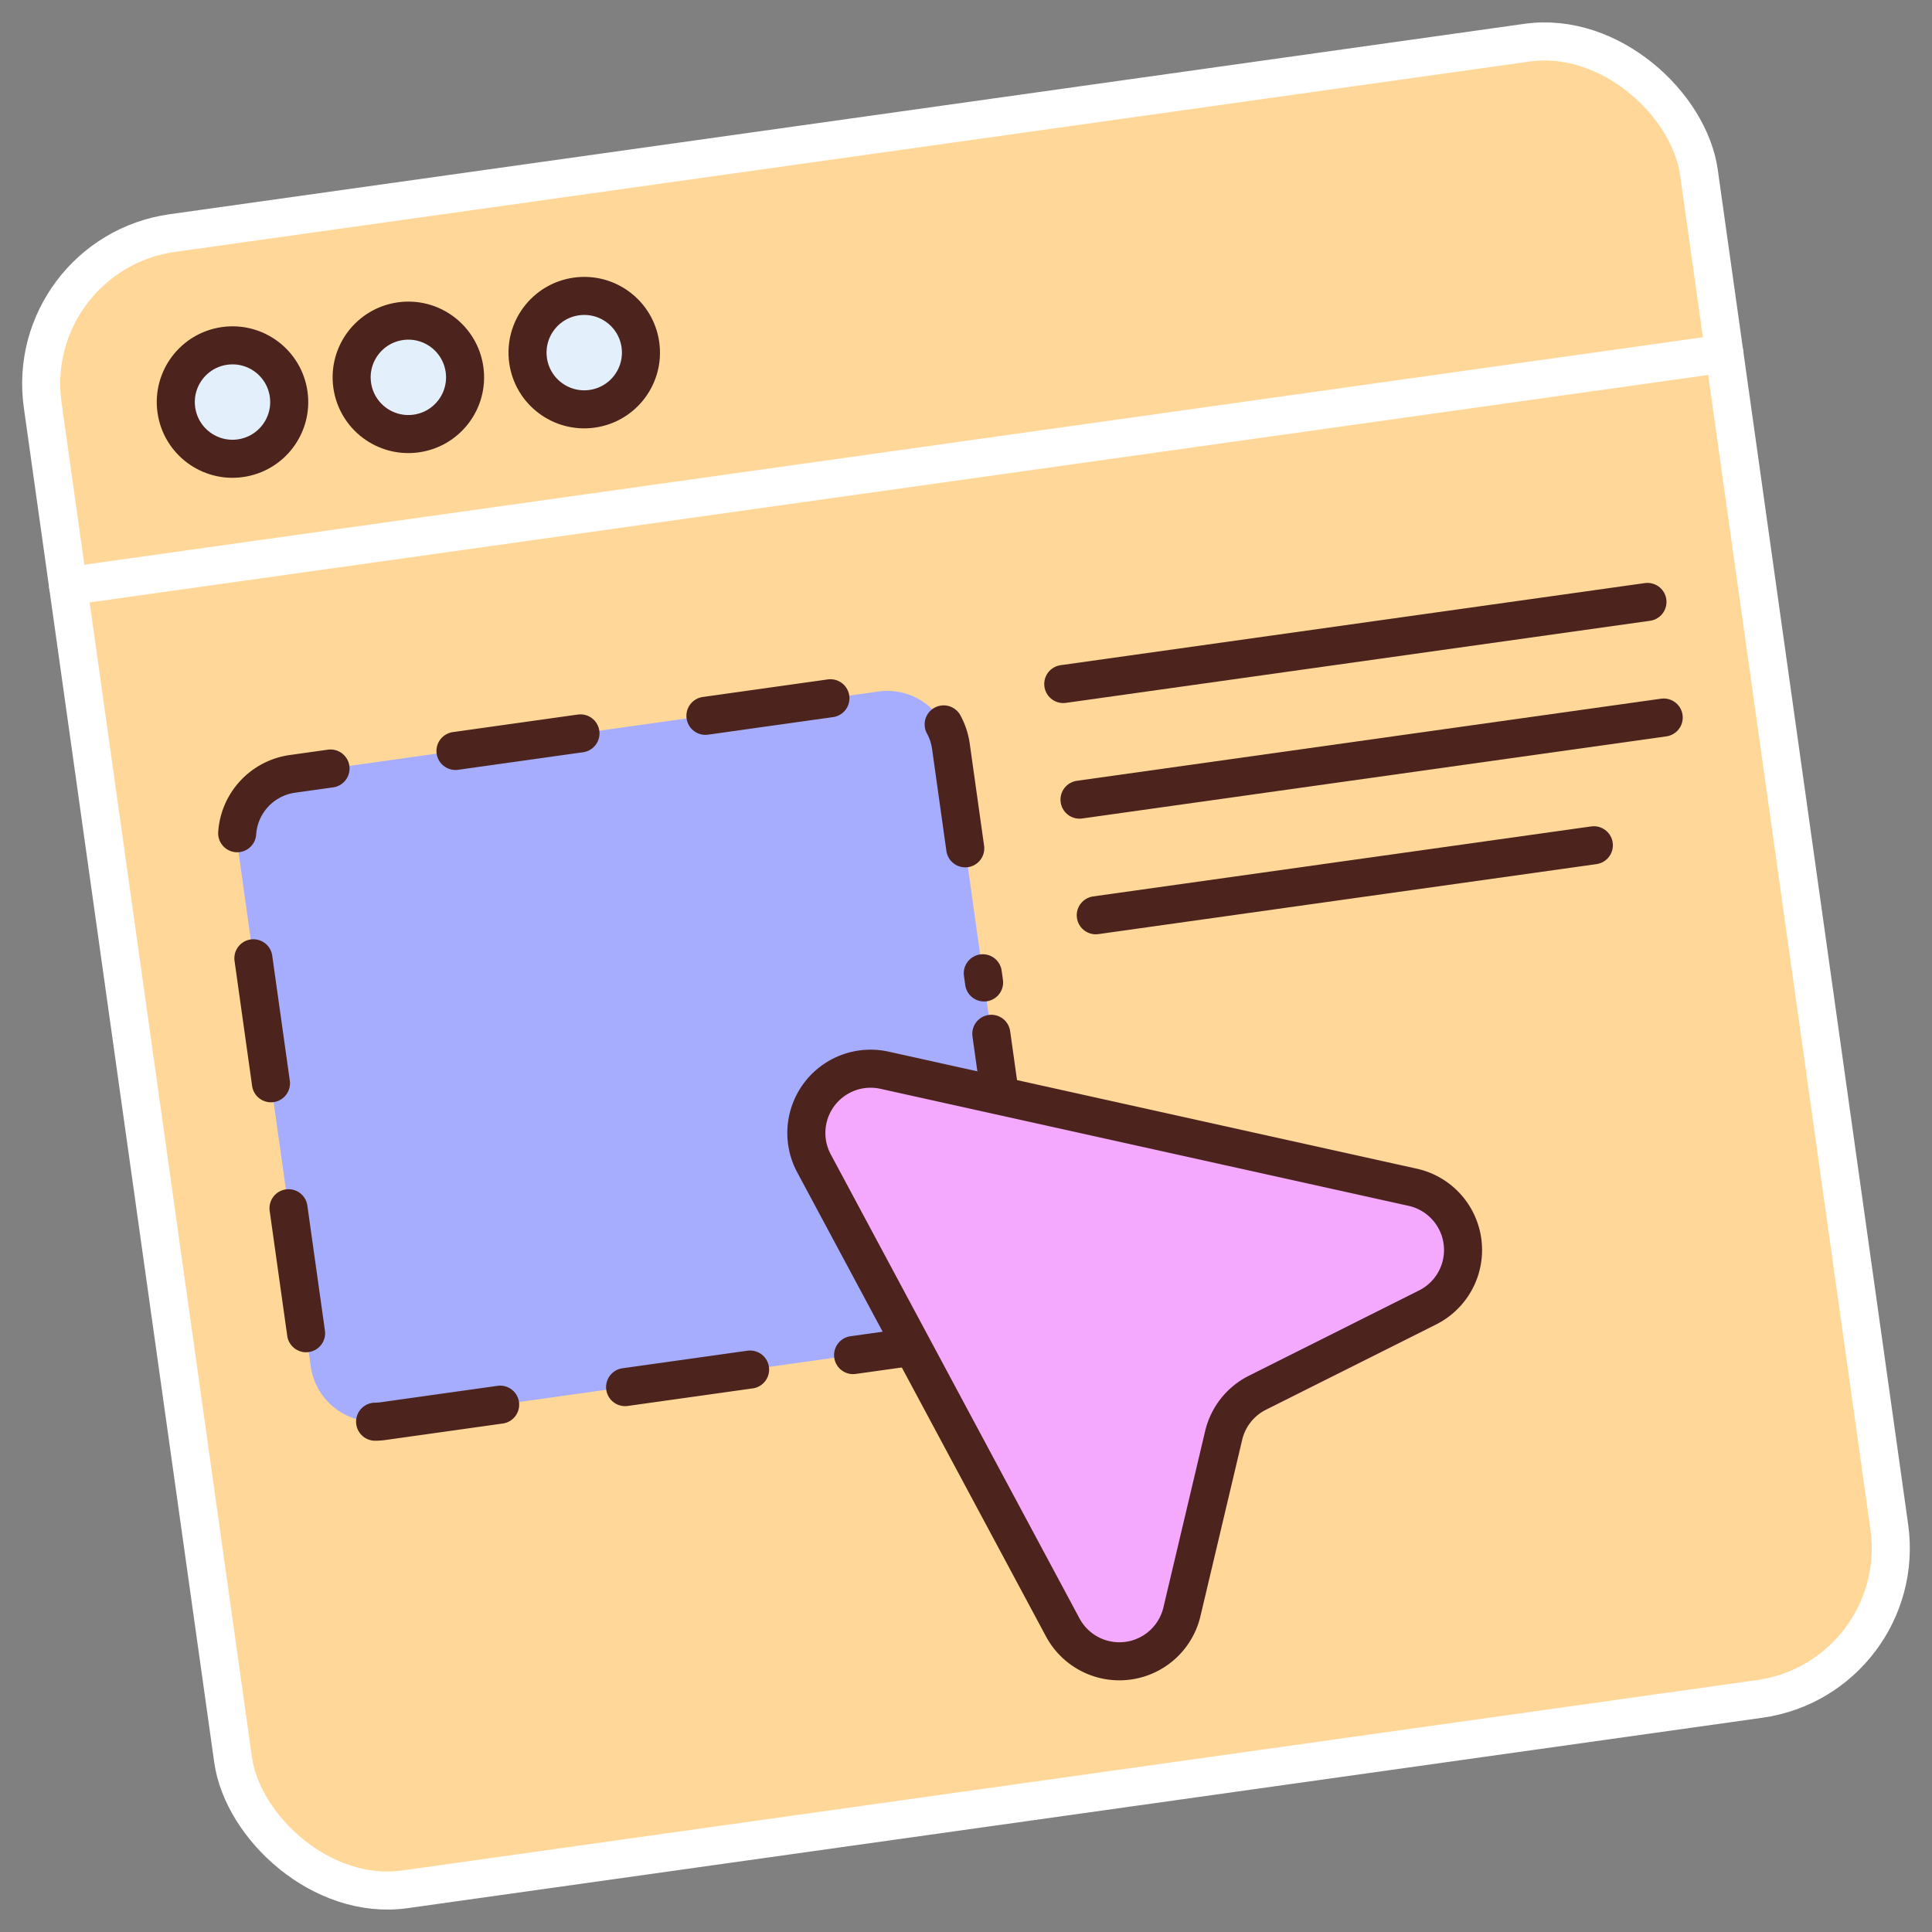 <svg xmlns="http://www.w3.org/2000/svg" width="76.145" height="76.145" viewBox="0 0 76.145 76.145"><rect x="0" y="0" width="76.145" height="76.145" fill="#808080" stroke="none"/><g id="mockup" transform="translate(0.149 9.495) rotate(-8)"><path id="Path_108" data-name="Path 108" d="M61.724,66.668H5.694A4.944,4.944,0,0,1,.75,61.724V5.694A4.944,4.944,0,0,1,5.694.75h56.03a4.944,4.944,0,0,1,4.944,4.944v56.03a4.944,4.944,0,0,1-4.944,4.944" transform="translate(-0.132 -0.132)" fill="#ffd899"></path><rect id="Rectangle_50" data-name="Rectangle 50" width="65.918" height="65.918" rx="6" transform="translate(0.618 0.618)" fill="none" stroke="#fff" stroke-linecap="round" stroke-linejoin="round" stroke-width="1.5"></rect><path id="Path_109" data-name="Path 109" d="M11.519,8.678A2.235,2.235,0,1,1,9.283,6.443a2.236,2.236,0,0,1,2.235,2.235" transform="translate(-1.241 -1.134)" fill="#e4effc"></path><circle id="Ellipse_13" data-name="Ellipse 13" cx="2.235" cy="2.235" r="2.235" transform="translate(5.808 5.309)" fill="none" stroke="#4c241d" stroke-linecap="round" stroke-linejoin="round" stroke-width="1.5"></circle><path id="Path_110" data-name="Path 110" d="M20.014,8.678a2.235,2.235,0,1,1-2.235-2.235,2.236,2.236,0,0,1,2.235,2.235" transform="translate(-2.736 -1.134)" fill="#e4effc"></path><circle id="Ellipse_14" data-name="Ellipse 14" cx="2.235" cy="2.235" r="2.235" transform="translate(12.807 5.309)" fill="none" stroke="#4c241d" stroke-linecap="round" stroke-linejoin="round" stroke-width="1.5"></circle><path id="Path_111" data-name="Path 111" d="M28.509,8.678a2.235,2.235,0,1,1-2.235-2.235,2.236,2.236,0,0,1,2.235,2.235" transform="translate(-4.231 -1.134)" fill="#e4effc"></path><circle id="Ellipse_15" data-name="Ellipse 15" cx="2.235" cy="2.235" r="2.235" transform="translate(19.807 5.309)" fill="none" stroke="#4c241d" stroke-linecap="round" stroke-linejoin="round" stroke-width="1.5"></circle><line id="Line_81" data-name="Line 81" x2="65.918" transform="translate(0.618 13.83)" fill="none" stroke="#fff" stroke-linecap="round" stroke-linejoin="round" stroke-width="1.5"></line><path id="Path_112" data-name="Path 112" d="M30.388,52.925H9.582a2.533,2.533,0,0,1-2.533-2.533V29.7a2.533,2.533,0,0,1,2.533-2.534H32.9A2.533,2.533,0,0,1,35.434,29.7V43.255" transform="translate(-1.241 -4.782)" fill="#a6adff"></path><line id="Line_82" data-name="Line 82" x1="2.111" transform="translate(27.036 48.144)" fill="none" stroke="#4c241d" stroke-linecap="round" stroke-linejoin="round" stroke-width="1.5"></line><path id="Path_113" data-name="Path 113" d="M24.178,52.925H9.581a2.533,2.533,0,0,1-2.533-2.533V29.7a2.533,2.533,0,0,1,2.533-2.534H32.9A2.533,2.533,0,0,1,35.434,29.7V39.1" transform="translate(-1.241 -4.782)" fill="none" stroke="#4c241d" stroke-linecap="round" stroke-linejoin="round" stroke-width="1.5" stroke-dasharray="4.974 4.974"></path><line id="Line_83" data-name="Line 83" y2="2.111" transform="translate(34.193 36.362)" fill="none" stroke="#4c241d" stroke-linecap="round" stroke-linejoin="round" stroke-width="1.5"></line><path id="Path_114" data-name="Path 114" d="M35.461,45.108l19.975,7.466a2.533,2.533,0,0,1-.078,4.773l-7.1,2.392A2.534,2.534,0,0,0,46.7,61.217L44.1,67.881a2.533,2.533,0,0,1-4.736-.048L32.2,48.355a2.533,2.533,0,0,1,3.264-3.247" transform="translate(-5.639 -7.911)" fill="#f4a9ff"></path><path id="Path_115" data-name="Path 115" d="M35.461,45.108l19.975,7.466a2.533,2.533,0,0,1-.078,4.773l-7.1,2.392A2.534,2.534,0,0,0,46.7,61.217L44.1,67.881a2.533,2.533,0,0,1-4.736-.048L32.2,48.355A2.533,2.533,0,0,1,35.461,45.108Z" transform="translate(-5.639 -7.911)" fill="none" stroke="#4c241d" stroke-linecap="round" stroke-linejoin="round" stroke-width="1.5"></path><line id="Line_84" data-name="Line 84" x2="23.251" transform="translate(38.92 23.106)" fill="none" stroke="#4c241d" stroke-linecap="round" stroke-linejoin="round" stroke-width="1.5"></line><line id="Line_85" data-name="Line 85" x2="23.251" transform="translate(38.92 27.707)" fill="none" stroke="#4c241d" stroke-linecap="round" stroke-linejoin="round" stroke-width="1.5"></line><line id="Line_86" data-name="Line 86" x2="19.824" transform="translate(38.92 32.309)" fill="none" stroke="#4c241d" stroke-linecap="round" stroke-linejoin="round" stroke-width="1.5"></line></g></svg>